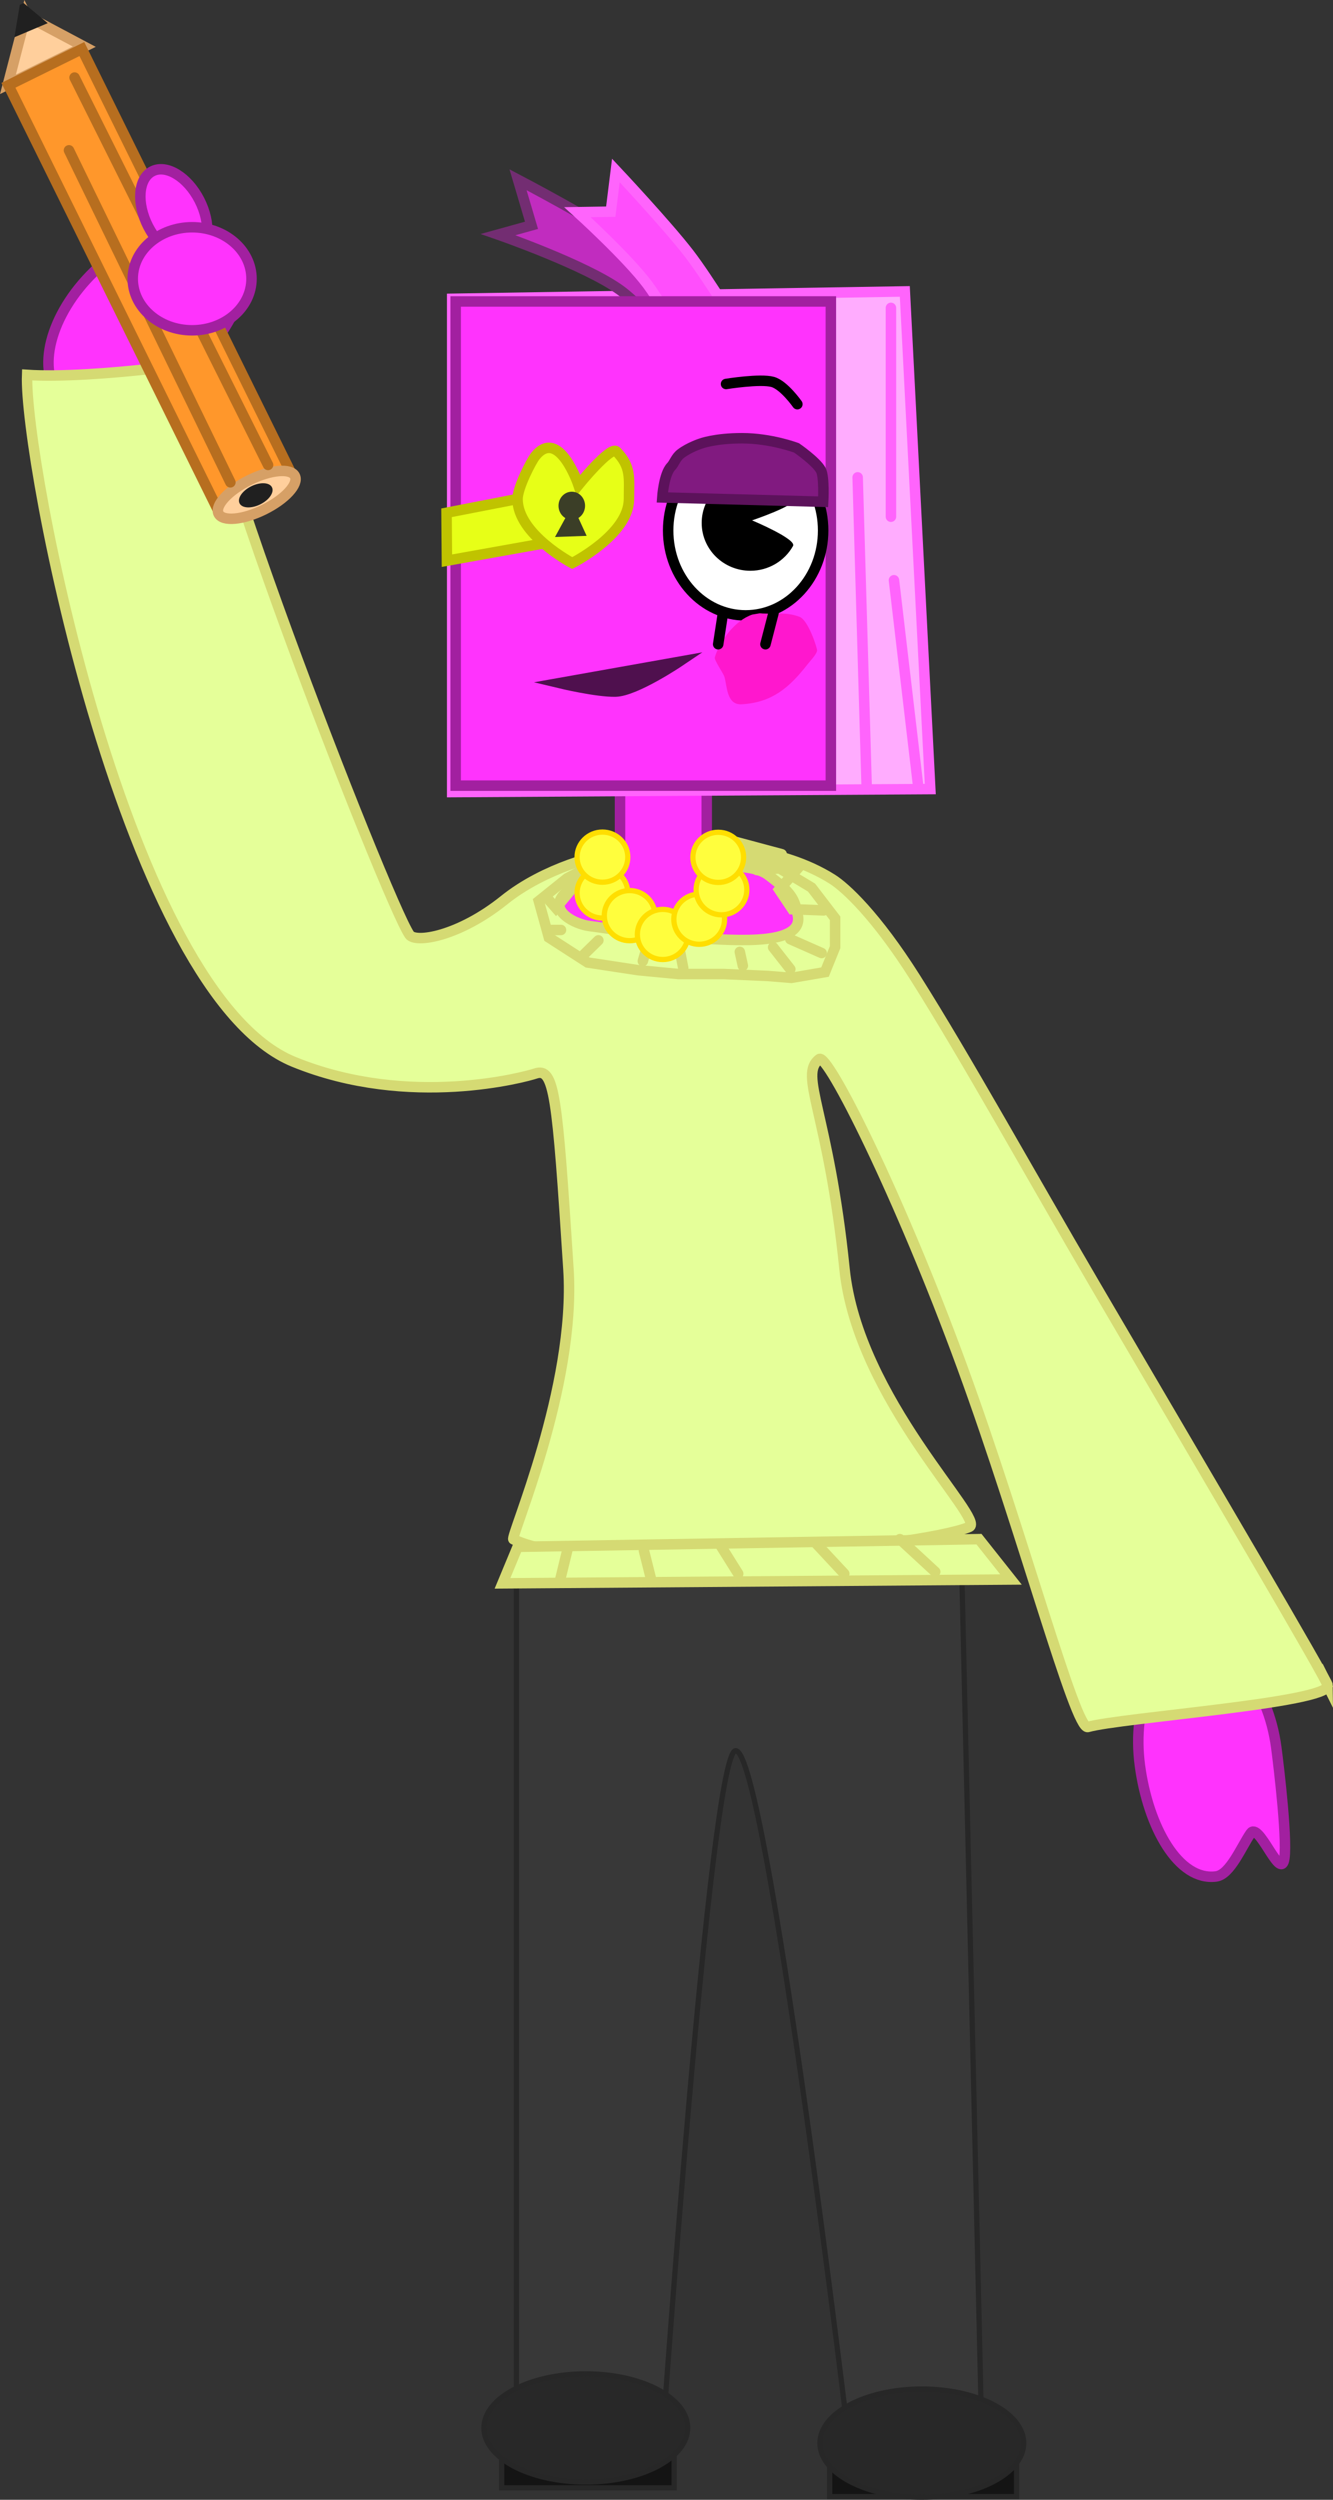 <svg version="1.1" xmlns="http://www.w3.org/2000/svg" xmlns:xlink="http://www.w3.org/1999/xlink" width="127.211" height="238.526" viewBox="0,0,127.211,238.526"><rect x="0" y="0" width="127.211" height="238.526" fill="#333333" stroke="none"/><g transform="translate(-166.915,-75.586)"><g data-paper-data="{&quot;isPaintingLayer&quot;:true}" fill-rule="nonzero" stroke-linejoin="miter" stroke-miterlimit="10" stroke-dasharray="" stroke-dashoffset="0" style="mix-blend-mode: normal"><path d="M288.71,242.309c0.242,1.799 1.173,9.607 0.703,10.916c-0.486,1.354 -2.39,-3.805 -3.141,-2.719c-0.884,1.277 -1.95,3.946 -3.295,4.127c-3.593,0.484 -6.489,-4.723 -7.277,-10.571c-0.788,-5.848 1.486,-10.982 5.078,-11.466c3.593,-0.484 7.144,3.865 7.932,9.713z" fill="#ff33fd" stroke="#a220a0" stroke-width="1" stroke-linecap="butt"/><path d="M175.903,101.487c1.304,-1.263 7.034,-6.648 8.366,-7.047c1.378,-0.413 -1.642,4.182 -0.323,4.141c1.553,-0.047 4.333,-0.774 5.277,0.201c2.523,2.603 0.053,8.026 -4.185,12.133c-4.238,4.107 -9.718,5.325 -12.241,2.722c-2.523,-2.603 -1.132,-8.043 3.106,-12.149z" fill="#ff33fd" stroke="#a220a0" stroke-width="1" stroke-linecap="butt"/><path d="M216.198,307.949v-84.143l42.447,-0.628l1.974,85.399l-12.59,0.888c0,0 -7.944,-66.792 -10.907,-66.834c-2.424,-0.034 -7.096,67.214 -7.096,67.214z" fill="#383838" stroke="#272727" stroke-width="0.5" stroke-linecap="butt"/><path d="M241.513,157.095l-4.51,-1.21" fill="none" stroke="#d5da73" stroke-width="1" stroke-linecap="round"/><path d="M226.084,157.452v-15.582h8.275v15.582c0,0 5.601,0.528 10.757,3.592c5.485,3.26 10.51,9.088 9.217,9.807c-5.642,3.136 -44.209,2.275 -45.201,2.275c-0.683,0 2.727,-6.35 7.313,-10.42c4.229,-3.754 9.639,-5.253 9.639,-5.253z" fill="#ff33fd" stroke="#a220a0" stroke-width="1" stroke-linecap="butt"/><path d="M293.626,236.427c0,1.658 -19.732,3.046 -22.895,3.946c-1.206,0.343 -6.198,-18.506 -11.983,-34.331c-6.033,-16.504 -12.858,-30.01 -13.65,-29.402c-1.995,1.532 0.886,5.047 2.412,20.033c1.264,12.415 13.533,23.936 11.907,24.612c-4.852,2.017 -35.729,4.914 -43.507,1.18c-0.344,-0.165 5.984,-14.467 5.253,-25.775c-1.07,-16.572 -1.329,-19.289 -3.153,-18.667c-0.783,0.267 -11.976,3.412 -23.071,-1.123c-15.925,-6.508 -25.75,-57.582 -25.435,-65.542c6.199,0.416 19.714,-1.436 17.563,-1.651c-3.627,-0.364 16.761,51.963 18.928,55.076c0.563,0.809 4.69,0.186 9.044,-3.314c3.856,-3.1 9.159,-4.397 10.599,-4.483c2.1,-0.125 -2.379,1.162 -4.916,3.954c-1.448,1.593 1.066,2.833 2.44,3.007c2.854,0.362 7.123,1.17 9.807,1.17c2.648,0 10.755,1.066 10.081,-2.21c-0.311,-1.513 -0.506,-2.092 -2.834,-3.834c-1.468,-1.099 -4.369,-0.631 -5.566,-1.23c-1.028,-0.515 -1.1,-1.632 -0.537,-1.57c0.908,0.101 7.262,0.073 12.226,3.203c1.254,0.79 4.167,3.462 7.94,9.431c4.809,7.609 10.852,18.534 17.206,29.386c11.091,18.943 22.141,37.663 22.141,38.135z" fill="#e5ff99" stroke="#d5da73" stroke-width="1" stroke-linecap="butt"/><path d="M239.155,158.604l2.153,-0.16l3.053,1.833l2.25,2.933v2.75l-0.964,2.383l-3.214,0.55l-2.25,-0.183l-4.178,-0.183h-4.338l-3.856,-0.367l-4.82,-0.733l-3.696,-2.383l-0.964,-3.483l2.709,-2.175l2.314,-1.21" fill="none" stroke="#d5da73" stroke-width="1" stroke-linecap="round"/><path d="M224.019,165.313l-1.35,1.32" fill="none" stroke="#d5da73" stroke-width="1" stroke-linecap="round"/><path d="M220.452,164.323h-0.868" fill="none" stroke="#d5da73" stroke-width="1" stroke-linecap="round"/><path d="M222.775,158.835l-2.805,3.398l-0.771,-0.88" fill="none" stroke="#d5da73" stroke-width="1" stroke-linecap="round"/><path d="M235.212,156.525l7.607,2.189l-1.543,1.76l1.253,1.87l2.989,0.11" fill="none" stroke="#d5da73" stroke-width="1" stroke-linecap="round"/><path d="M245.325,166.523l-2.989,-1.32" fill="none" stroke="#d5da73" stroke-width="1" stroke-linecap="round"/><path d="M228.84,165.313l-0.578,1.98" fill="none" stroke="#d5da73" stroke-width="1" stroke-linecap="round"/><path d="M231.732,165.973l0.386,1.98" fill="none" stroke="#d5da73" stroke-width="1" stroke-linecap="round"/><path d="M237.806,167.733l-0.289,-1.32" fill="none" stroke="#d5da73" stroke-width="1" stroke-linecap="round"/><path d="M240.698,165.973l1.639,2.09" fill="none" stroke="#d5da73" stroke-width="1" stroke-linecap="round"/><path d="M210.069,151.166v-47.068l43.194,-0.704l2.43,47.483z" fill="#ffacfe" stroke="#ff64fc" stroke-width="1" stroke-linecap="butt"/><path d="M233.873,112.158c0,0 -4.57,-6.55 -7.732,-8.861c-3.304,-2.415 -11.687,-5.329 -11.687,-5.329l3.183,-0.882l-1.286,-4.351c0,0 7.721,4.042 11.098,6.441c3.031,2.153 8.242,7.296 8.242,7.296z" fill="#c12cbf" stroke="#732d72" stroke-width="1" stroke-linecap="butt"/><path d="M234.028,111.96c0,0 -3.247,-6.443 -5.303,-9.206c-1.938,-2.603 -6.7,-6.92 -6.7,-6.92l3.176,-0.05l0.489,-3.931c0,0 4.89,5.207 6.987,7.933c1.922,2.498 5.116,7.795 5.116,7.795z" fill="#ff4efc" stroke="#ff64fc" stroke-width="1" stroke-linecap="butt"/><path d="M210.4,150.552v-46.201h35.806v46.201z" fill="#ff33fd" stroke="#a220a0" stroke-width="1" stroke-linecap="butt"/><path d="M248.763,121.135l0.866,29.742" fill="none" stroke="#ff64fc" stroke-width="1" stroke-linecap="round"/><path d="M251.939,104.964v19.924" fill="none" stroke="#ff64fc" stroke-width="1" stroke-linecap="round"/><path d="M252.228,130.953l2.31,19.636" fill="none" stroke="#ff64fc" stroke-width="1" stroke-linecap="round"/><path d="M245.469,126.206c0,4.473 -3.311,8.099 -7.395,8.099c-4.084,0 -7.395,-3.626 -7.395,-8.099c0,-4.473 3.311,-8.099 7.395,-8.099c4.084,0 7.395,3.626 7.395,8.099z" fill="#ffffff" stroke="#000000" stroke-width="1" stroke-linecap="butt"/><path d="M238.687,125.238c0,0 4.275,1.791 3.909,2.444c-0.791,1.41 -2.318,2.366 -4.072,2.366c-2.566,0 -4.646,-2.044 -4.646,-4.565c0,-2.521 2.08,-4.565 4.646,-4.565c1.847,0 3.442,0.733 4.191,2.266c0.292,0.597 -4.028,2.054 -4.028,2.054z" fill="#000000" stroke="none" stroke-width="1" stroke-linecap="butt"/><path d="M230.117,123.052c0,0 0.148,-2.232 0.847,-2.948c0.286,-0.293 0.451,-0.866 0.906,-1.215c0.803,-0.617 1.91,-0.973 1.91,-0.973c0,0 1.331,-0.514 3.944,-0.514c2.777,0 5.211,0.924 5.211,0.924c0,0 1.854,1.274 2.317,2.118c0.35,0.639 0.219,3.018 0.219,3.018z" fill="#811a80" stroke="#5c125b" stroke-width="1" stroke-linecap="butt"/><path d="M243.214,134.441c0.837,0.313 1.677,2.955 1.677,3.193c0,0.348 -0.662,1.022 -0.925,1.358c-1.736,2.22 -3.385,3.635 -6.278,3.796c-1.468,0.082 -1.377,-1.818 -1.649,-2.649c-0.099,-0.301 -0.979,-1.58 -0.91,-1.82c0.461,-1.595 1.964,-3.553 3.575,-4.09l0.698,-0.121c0.092,0 0.182,0.006 0.271,0.018c1.218,0.058 2.257,-0.165 3.54,0.315z" fill="#ff17ce" stroke="none" stroke-width="1" stroke-linecap="butt"/><path d="M235.453,137.057l0.44,-2.86" fill="none" stroke="#000000" stroke-width="1" stroke-linecap="round"/><path d="M239.963,137.057l0.77,-2.97" fill="none" stroke="#000000" stroke-width="1" stroke-linecap="round"/><path d="M236.204,112.225c0,0 3.273,-0.53 4.455,-0.195c1.077,0.305 2.35,2.122 2.35,2.122" fill="none" stroke="#000000" stroke-width="1" stroke-linecap="round"/><path d="M209.565,129.086l-0.035,-4.572l12.599,-2.451l1.135,4.572z" fill="#e7ff17" stroke="#c0c300" stroke-width="1" stroke-linecap="butt"/><path d="M226.937,123.204c0,3.375 -5.415,6.111 -5.415,6.111c0,0 -5.216,-2.736 -5.216,-6.111c0,-1.093 1.324,-3.646 1.704,-4.113c2.253,-2.762 4.108,2.772 4.108,2.772c0,0 3.073,-3.771 3.626,-3.202c1.434,1.473 1.193,2.557 1.193,4.543z" fill="#e7ff17" stroke="#c0c300" stroke-width="1" stroke-linecap="butt"/><g fill="#3b3e27" stroke="none" stroke-width="1" stroke-linecap="butt"><path d="M222.749,123.846c0,0.741 -0.567,1.342 -1.267,1.342c-0.7,0 -1.267,-0.601 -1.267,-1.342c0,-0.741 0.567,-1.342 1.267,-1.342c0.7,0 1.267,0.601 1.267,1.342z"/><path d="M219.88,126.827l1.342,-2.459l0.634,0.075l1.043,2.273z"/></g><path d="M231.696,138.737c0,0 -4.147,2.791 -6.038,2.838c-1.767,0.044 -5.336,-0.813 -5.336,-0.813z" fill="#4f104e" stroke="#4f104e" stroke-width="1" stroke-linecap="round"/><path d="M214.87,226.666l1.446,-3.483l44.026,-0.733l3.053,3.85z" fill="#e5ff99" stroke="#d5da73" stroke-width="1" stroke-linecap="butt"/><path d="M220.333,226.482l0.803,-3.3" fill="none" stroke="#d5da73" stroke-width="1" stroke-linecap="round"/><path d="M229.01,226.116l-0.643,-2.566" fill="none" stroke="#d5da73" stroke-width="1" stroke-linecap="round"/><path d="M237.365,225.749l-1.607,-2.566" fill="none" stroke="#d5da73" stroke-width="1" stroke-linecap="round"/><path d="M244.756,222.816l2.732,2.933" fill="none" stroke="#d5da73" stroke-width="1" stroke-linecap="round"/><path d="M252.79,222.449l3.374,3.116" fill="none" stroke="#d5da73" stroke-width="1" stroke-linecap="round"/><path d="M214.789,312.972v-4.06h16.463v4.06z" fill="#141414" stroke="#272727" stroke-width="0.5" stroke-linecap="butt"/><path d="M232.542,307.255c0,2.85 -4.353,5.16 -9.722,5.16c-5.369,0 -9.722,-2.31 -9.722,-5.16c0,-2.85 4.353,-5.16 9.722,-5.16c5.369,0 9.722,2.31 9.722,5.16z" fill="#282828" stroke="#272727" stroke-width="0.5" stroke-linecap="butt"/><path d="M246.093,313.809v-4.06h17.836v4.06z" fill="#141414" stroke="#272727" stroke-width="0.5" stroke-linecap="butt"/><path d="M264.609,308.703c0,2.85 -4.353,5.16 -9.722,5.16c-5.369,0 -9.722,-2.31 -9.722,-5.16c0,-2.85 4.353,-5.16 9.722,-5.16c5.369,0 9.722,2.31 9.722,5.16z" fill="#282828" stroke="#272727" stroke-width="0.5" stroke-linecap="butt"/><g stroke-width="1"><path d="M167.673,83.633l1.715,-6.619l0.045,0.091l5.523,2.935z" fill="#ffcf9c" stroke="#d6a066" stroke-linecap="butt"/><path d="M187.751,124.328l-20.033,-40.604l7.01,-3.459l20.033,40.604z" fill="#ff972b" stroke="#b76e1f" stroke-linecap="butt"/><path d="M195.056,121.007c0.385,0.779 -0.934,2.216 -2.945,3.208c-2.011,0.992 -3.953,1.165 -4.338,0.386c-0.385,-0.779 0.934,-2.216 2.945,-3.208c2.011,-0.992 3.953,-1.165 4.338,-0.386z" fill="#ffcf9c" stroke="#d6a066" stroke-linecap="butt"/><path d="M192.871,122.085c0.236,0.478 -0.266,1.207 -1.121,1.628c-0.855,0.422 -1.739,0.376 -1.974,-0.101c-0.236,-0.478 0.266,-1.207 1.121,-1.628c0.855,-0.422 1.739,-0.376 1.974,0.101z" fill="#202020" stroke="none" stroke-linecap="butt"/><path d="M168.287,79.141l0.516,-3.085l0.364,-0.18l2.305,1.919z" fill="#202020" stroke="none" stroke-linecap="butt"/><path d="M188.901,121.61l-15.404,-31.681" fill="none" stroke="#b76e1f" stroke-linecap="round"/><path d="M174.032,82.986l18.464,36.963" fill="none" stroke="#b76e1f" stroke-linecap="round"/></g><path d="M185.948,94.684c1.132,2.212 0.954,4.567 -0.398,5.259c-1.352,0.692 -3.366,-0.541 -4.498,-2.753c-1.132,-2.212 -0.954,-4.567 0.398,-5.259c1.352,-0.692 3.366,0.541 4.498,2.753z" fill="#ff33fd" stroke="#a220a0" stroke-width="1" stroke-linecap="butt"/><path d="M185.25,97.27c3.13,0 5.667,2.201 5.667,4.917c0,2.715 -2.537,4.917 -5.667,4.917c-3.13,0 -5.667,-2.201 -5.667,-4.917c0,-2.715 2.537,-4.917 5.667,-4.917z" fill="#ff33fd" stroke="#a220a0" stroke-width="1" stroke-linecap="butt"/><g fill="#fffe3d" stroke="#ffde00" stroke-width="0.5" stroke-linecap="butt"><path d="M226.827,160.792c0,1.322 -1.084,2.393 -2.42,2.393c-1.337,0 -2.42,-1.071 -2.42,-2.393c0,-1.322 1.084,-2.393 2.42,-2.393c1.337,0 2.42,1.071 2.42,2.393z"/><path d="M229.425,162.955c0,1.322 -1.084,2.393 -2.42,2.393c-1.337,0 -2.42,-1.071 -2.42,-2.393c0,-1.322 1.084,-2.393 2.42,-2.393c1.337,0 2.42,1.071 2.42,2.393z"/><path d="M232.581,164.75c0,1.322 -1.084,2.393 -2.42,2.393c-1.337,0 -2.42,-1.071 -2.42,-2.393c0,-1.322 1.084,-2.393 2.42,-2.393c1.337,0 2.42,1.071 2.42,2.393z"/><path d="M236.061,163.297c0,1.322 -1.084,2.393 -2.42,2.393c-1.337,0 -2.42,-1.071 -2.42,-2.393c0,-1.322 1.084,-2.393 2.42,-2.393c1.337,0 2.42,1.071 2.42,2.393z"/><path d="M238.187,160.485c0,1.322 -1.084,2.393 -2.42,2.393c-1.337,0 -2.42,-1.071 -2.42,-2.393c0,-1.322 1.084,-2.393 2.42,-2.393c1.337,0 2.42,1.071 2.42,2.393z"/><path d="M237.878,157.394c0,1.322 -1.084,2.393 -2.42,2.393c-1.337,0 -2.42,-1.071 -2.42,-2.393c0,-1.322 1.084,-2.393 2.42,-2.393c1.337,0 2.42,1.071 2.42,2.393z"/><path d="M226.827,157.374c0,1.322 -1.084,2.393 -2.42,2.393c-1.337,0 -2.42,-1.071 -2.42,-2.393c0,-1.322 1.084,-2.393 2.42,-2.393c1.337,0 2.42,1.071 2.42,2.393z"/></g></g></g></svg>